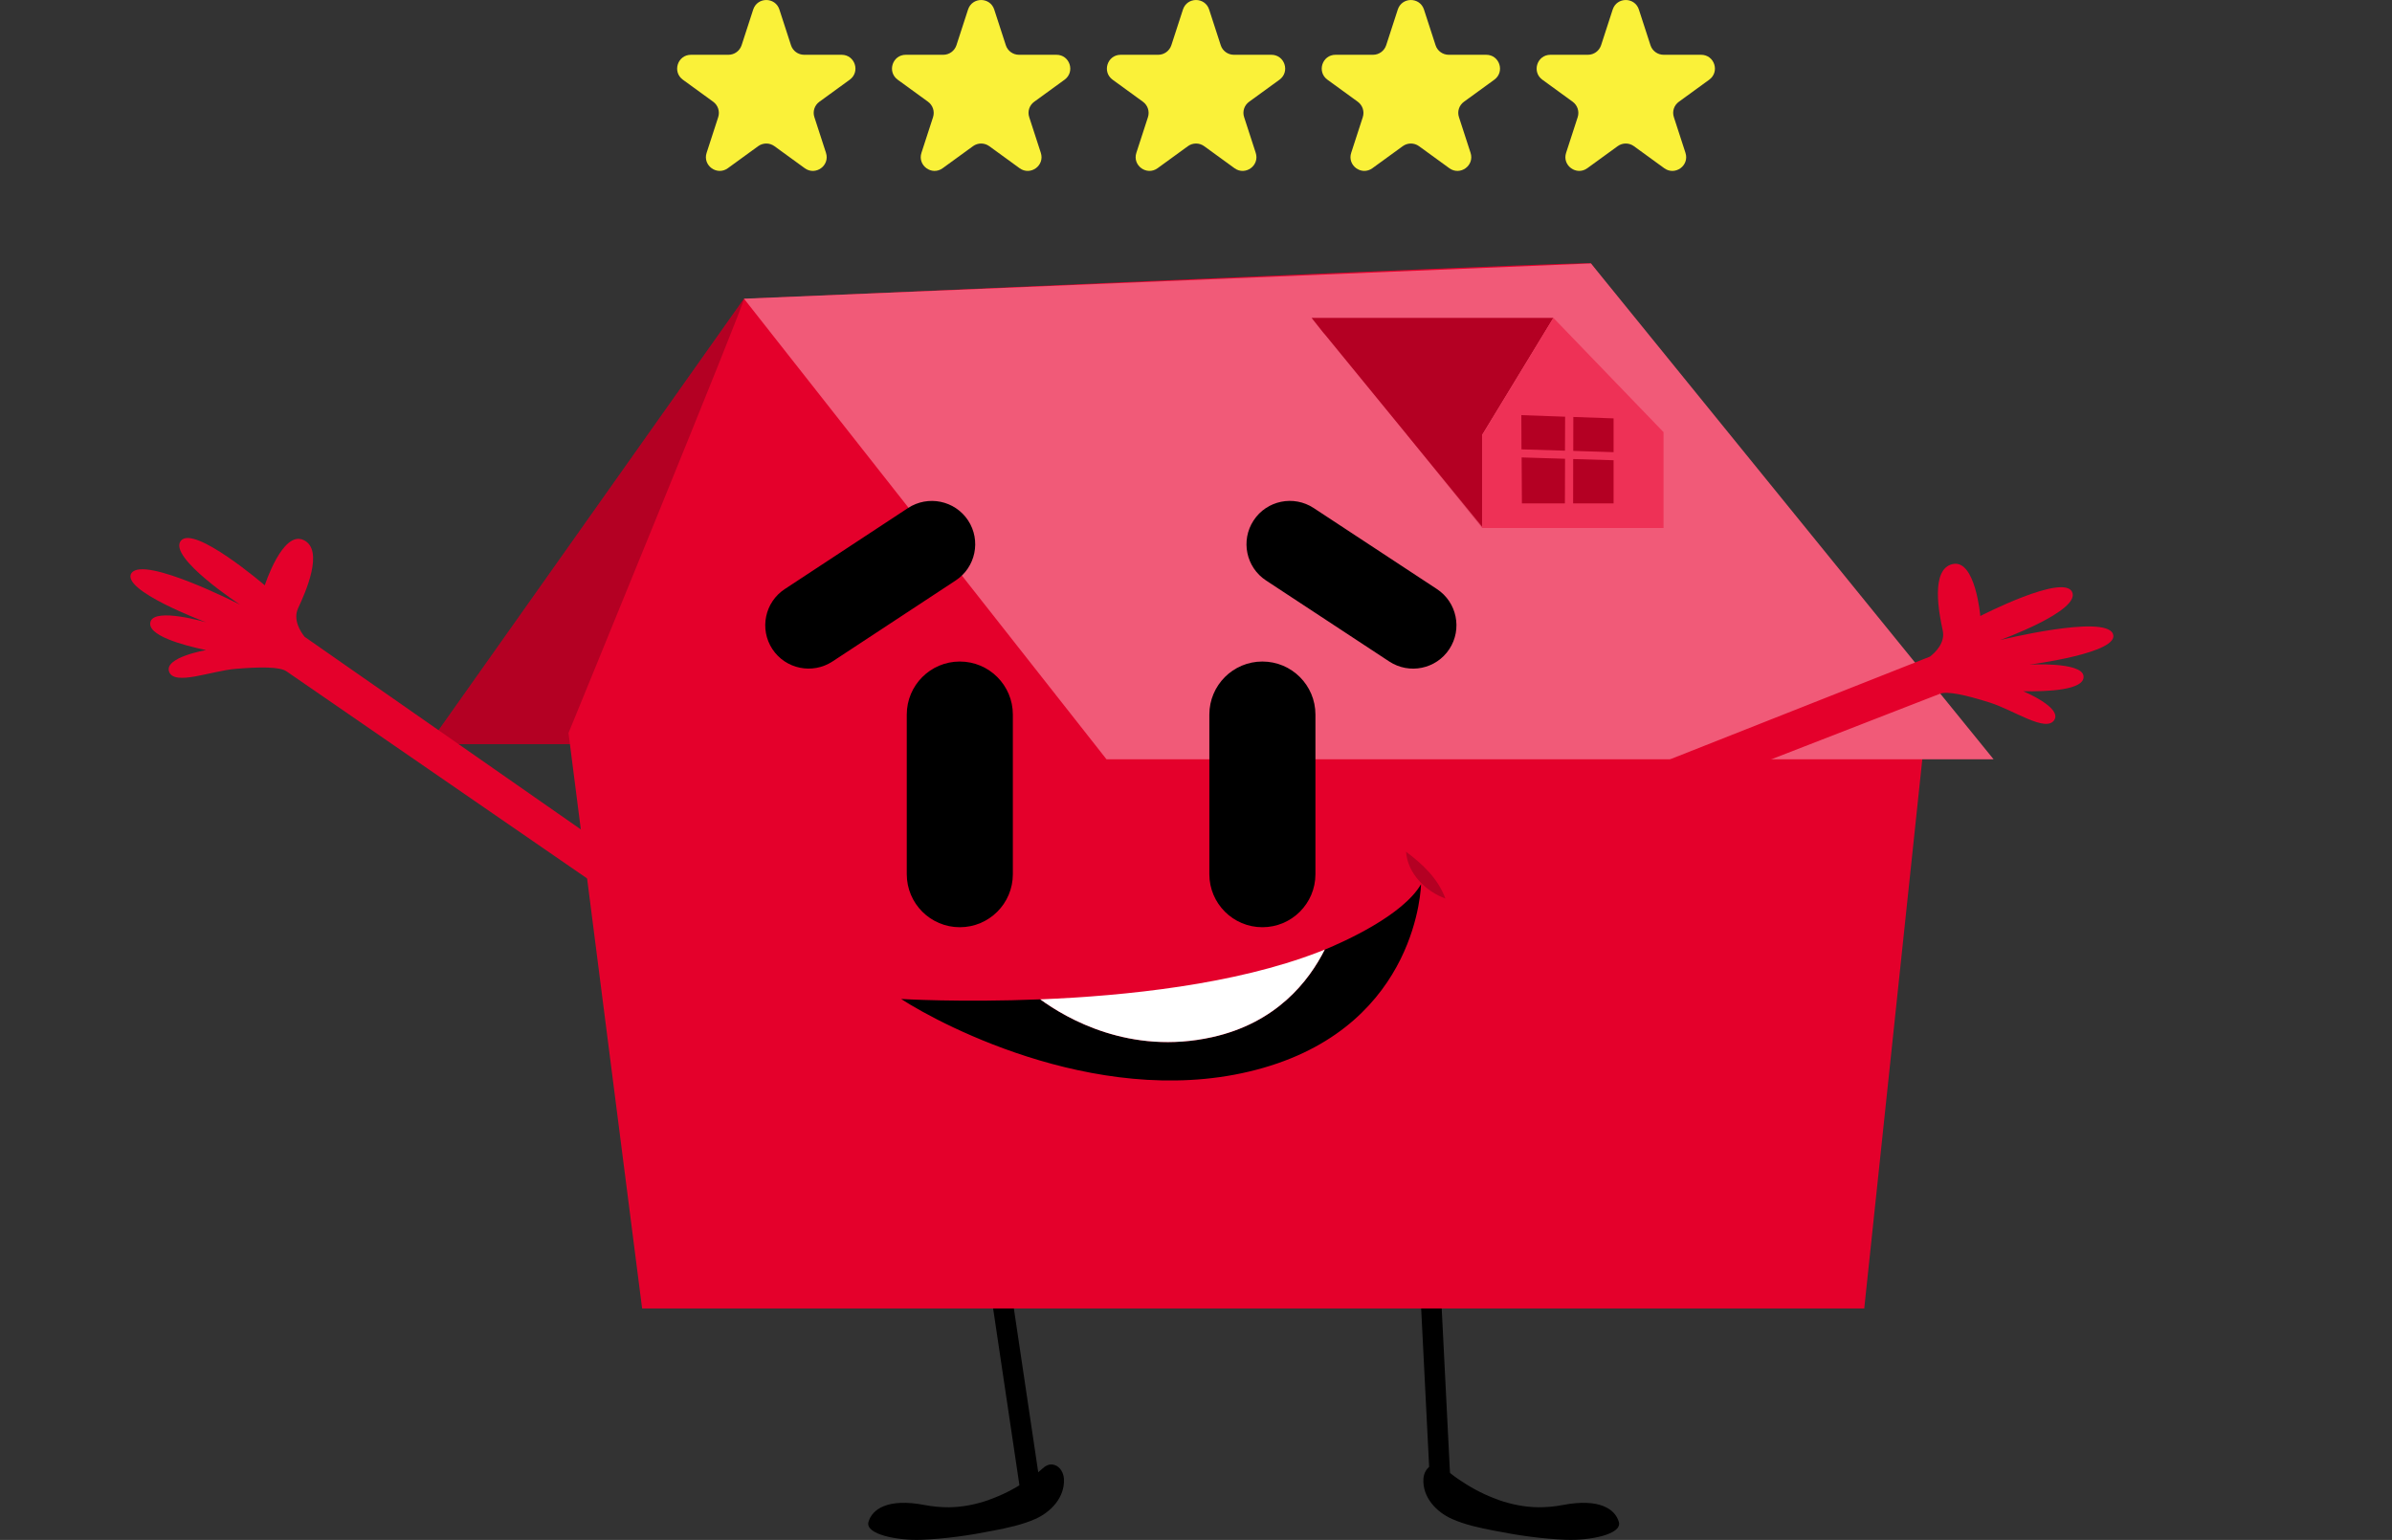 <?xml version="1.0" encoding="UTF-8"?>
<svg id="Capa_1" data-name="Capa 1" xmlns="http://www.w3.org/2000/svg" viewBox="0 0 340.48 219.26">
  <rect x="0" y="0" width="340.48" height="219.26" fill="#333333" stroke="none"/>
  <defs>
    <style>
      .cls-1, .cls-2, .cls-3 {
        fill: #b40023;
      }

      .cls-4 {
        fill: #f15a78;
      }

      .cls-5 {
        fill: #fff;
      }

      .cls-6 {
        fill: #e4002b;
      }

      .cls-2 {
        opacity: .3;
      }

      .cls-2, .cls-7, .cls-3 {
        isolation: isolate;
      }

      .cls-2, .cls-3 {
        mix-blend-mode: multiply;
      }

      .cls-8 {
        fill: #ee3156;
      }

      .cls-9 {
        fill: #faf139;
      }

      .cls-3 {
        opacity: .6;
      }
    </style>
  </defs>
  <g id="g15" class="cls-7">
    <g id="Capa_2" data-name="Capa 2">
      <g id="Layer_3" data-name="Layer 3">
        <g id="g14">
          <polygon id="polygon1" class="cls-1" points="105.9 42.53 61.03 105.95 109.66 105.95 105.9 42.53"/>
          <polygon id="polygon2" class="cls-3" points="105.9 42.53 61.03 105.95 109.66 105.95 105.9 42.53"/>
          <g id="g2">
            <rect id="rect2" x="143.07" y="182.39" width="2.92" height="30.76" transform="translate(-27.51 23.41) rotate(-8.46)"/>
            <path id="path2" d="M140.79,213.55c-1.87.66-3.81,1.04-5.72,1.06-1.16,0-2.31-.1-3.44-.32-5.34-1.02-7.5.63-8.01,2.41s4.2,2.67,7.5,2.54c3.43-.13,6.89-.63,10.25-1.3,2.01-.39,4.13-.83,6.01-1.67,2.24-1,4.21-3.1,4.06-5.71-.05-.84-.52-1.71-1.33-1.97-.8-.26-1.37.17-1.91.67-.69.63-1.49,1.19-2.27,1.7-1.6,1.06-3.32,1.94-5.14,2.58h0Z"/>
          </g>
          <g id="g3">
            <rect id="rect3" x="202.85" y="182.07" width="2.92" height="30.76" transform="translate(-9.66 10.51) rotate(-2.88)"/>
            <path id="path3" d="M213.26,213.55c1.87.66,3.81,1.04,5.72,1.06,1.16,0,2.31-.1,3.44-.32,5.34-1.02,7.5.63,8.01,2.41s-4.2,2.67-7.5,2.54c-3.43-.13-6.89-.63-10.25-1.3-2.01-.39-4.13-.83-6.01-1.67-2.24-1-4.21-3.1-4.06-5.71.05-.84.52-1.71,1.33-1.97.8-.26,1.37.17,1.91.67.69.63,1.49,1.19,2.27,1.7,1.6,1.06,3.32,1.94,5.14,2.58h0Z"/>
          </g>
          <path id="path4" class="cls-6" d="M18.74,81.57c1.84-2.44,15.44,4.53,15.44,4.53,0,0-10.27-6.72-8.45-9.09,1.83-2.37,11.96,6.33,11.96,6.33,0,0,2.52-7.86,5.52-6.45,3,1.4.24,7.53-.77,9.69-.78,1.67.35,3.38.92,4.09,8.16,5.69,54.26,37.85,54.26,37.85l-3.9,3.55-52.92-36.47c-.95-.68-3.73-.66-7.24-.37-3.52.29-8.75,2.46-9.49.41s5.25-3.08,5.25-3.08c-3.23-.68-8.59-2.11-7.88-4.09.71-1.98,7.89.13,7.89.13,0,0-12.41-4.62-10.58-7.06h0Z"/>
          <path id="path5" class="cls-6" d="M80.92,104.37l10.48,81.93h173.96l9.19-86.95s-48.08-61.41-48.08-61.84-121,5.17-120.57,5.02c.43-.15-24.98,61.84-24.98,61.84h0Z"/>
          <polygon id="polygon5" class="cls-4" points="226.46 37.51 105.9 42.53 157.5 108.11 283.77 108.11 226.46 37.51"/>
          <path id="rect5" d="M136.62,94.19h0c4.17,0,7.55,3.38,7.55,7.55v22.73c0,4.17-3.38,7.55-7.55,7.55h0c-4.17,0-7.55-3.38-7.55-7.55v-22.73c0-4.17,3.38-7.55,7.55-7.55Z"/>
          <path id="rect6" d="M206.3,92.42h0c-1.87,2.85-5.7,3.64-8.56,1.76l-17.53-11.53c-2.85-1.87-3.64-5.7-1.77-8.55h0c1.87-2.85,5.7-3.64,8.56-1.76l17.53,11.53c2.85,1.87,3.64,5.7,1.77,8.55Z"/>
          <path id="rect7" d="M137.8,74.1h0c1.87,2.85,1.08,6.68-1.77,8.55l-17.53,11.53c-2.85,1.87-6.68,1.09-8.56-1.76h0c-1.87-2.85-1.08-6.68,1.77-8.55l17.53-11.53c2.85-1.87,6.68-1.09,8.56,1.76Z"/>
          <path id="rect8" d="M179.69,132.02h0c-4.17,0-7.55-3.38-7.55-7.55v-22.73c0-4.17,3.38-7.55,7.55-7.55h0c4.17,0,7.55,3.38,7.55,7.55v22.73c0,4.17-3.38,7.55-7.55,7.55Z"/>
          <g id="g9">
            <path id="path8" d="M188.57,135.2c-2.27,4.53-6.9,10.45-16.02,12.47-11.71,2.6-20.76-2.66-24.48-5.38-11.34.46-19.8-.05-19.8-.05,5.95,3.86,29.42,16.19,51.56,9.8,22.14-6.38,22.44-26.14,22.44-26.14-2.6,4.46-10.97,8.18-13.69,9.31h0Z"/>
            <path id="path9" class="cls-5" d="M172.55,147.67c9.13-2.03,13.75-7.95,16.02-12.47-.55.22-.87.35-.87.35-11.93,4.62-27.45,6.25-39.63,6.74,3.72,2.72,12.77,7.99,24.48,5.38Z"/>
          </g>
          <path id="path10" class="cls-6" d="M300.74,90.21c-1.24-2.74-16.06.93-16.06.93,0,0,11.52-4.17,10.27-6.85-1.24-2.68-13.07,3.42-13.07,3.42,0,0-.69-8.09-3.92-7.4-3.24.69-1.93,7.16-1.43,9.46.39,1.77-1.1,3.17-1.82,3.72-9.23,3.65-61.39,24.27-61.39,24.27l3.01,4.27,59.78-23.24c1.07-.44,3.78.19,7.14,1.25,3.36,1.06,7.97,4.29,9.15,2.49s-4.42-4.11-4.42-4.11c3.3.06,8.84-.12,8.59-2.17-.25-2.05-7.72-1.62-7.72-1.62,0,0,13.14-1.68,11.89-4.42h0Z"/>
          <polyline id="polyline10" class="cls-1" points="188.29 47.26 210.97 75 210.97 61.93 221.11 45.26 186.69 45.26 188.69 47.79"/>
          <polygon id="polygon10" class="cls-8" points="210.97 75.18 210.97 61.93 221.11 45.26 236.79 61.53 236.79 75.18 210.97 75.18"/>
          <polygon id="polygon11" class="cls-2" points="210.97 75.18 200.31 61.93 210.97 61.93 210.97 75.18"/>
          <path id="path11" class="cls-1" d="M200.14,121.27c2.39,1.79,4.54,3.82,5.6,6.66-2.8-.99-5.4-3.6-5.6-6.66Z"/>
          <g id="g13">
            <path id="path12" class="cls-1" d="M222.78,59.33l-6.23-.22c0,.09.02,2.32.02,4.87l6.19.19.02-4.84h0Z"/>
            <polygon id="polygon12" class="cls-1" points="223.93 65.36 223.92 71.67 229.68 71.67 229.68 65.53 223.93 65.36"/>
            <polygon id="polygon13" class="cls-1" points="223.94 64.2 229.68 64.38 229.68 59.57 223.95 59.37 223.94 64.2"/>
            <path id="path13" class="cls-1" d="M216.59,65.13c.02,3.22.04,6.54.04,6.54h6.12l.02-6.35-6.18-.19h0Z"/>
          </g>
        </g>
      </g>
    </g>
  </g>
  <g>
    <path class="cls-9" d="M110.94,1.36l1.65,5.08c.26.81,1.02,1.36,1.87,1.36h5.34c1.9,0,2.69,2.43,1.15,3.55l-4.32,3.14c-.69.5-.98,1.38-.71,2.19l1.65,5.08c.59,1.81-1.48,3.31-3.02,2.19l-4.32-3.14c-.69-.5-1.62-.5-2.31,0l-4.32,3.14c-1.54,1.12-3.61-.39-3.02-2.19l1.65-5.08c.26-.81-.03-1.69-.71-2.19l-4.32-3.14c-1.54-1.12-.75-3.55,1.15-3.55h5.34c.85,0,1.6-.55,1.87-1.36l1.65-5.08c.59-1.81,3.14-1.81,3.73,0Z"/>
    <path class="cls-9" d="M141.52,1.36l1.65,5.08c.26.81,1.02,1.36,1.87,1.36h5.34c1.9,0,2.69,2.43,1.15,3.55l-4.32,3.14c-.69.5-.98,1.38-.71,2.19l1.65,5.08c.59,1.81-1.48,3.31-3.02,2.19l-4.32-3.14c-.69-.5-1.62-.5-2.31,0l-4.32,3.14c-1.54,1.12-3.61-.39-3.02-2.19l1.65-5.08c.26-.81-.03-1.69-.71-2.19l-4.32-3.14c-1.54-1.12-.75-3.55,1.15-3.55h5.34c.85,0,1.6-.55,1.87-1.36l1.65-5.08c.59-1.81,3.14-1.81,3.73,0Z"/>
    <path class="cls-9" d="M172.11,1.36l1.65,5.08c.26.81,1.02,1.36,1.87,1.36h5.34c1.9,0,2.69,2.43,1.15,3.55l-4.32,3.14c-.69.5-.98,1.38-.71,2.19l1.65,5.08c.59,1.81-1.48,3.31-3.02,2.19l-4.32-3.14c-.69-.5-1.62-.5-2.31,0l-4.32,3.14c-1.54,1.12-3.61-.39-3.02-2.19l1.65-5.08c.26-.81-.03-1.69-.71-2.19l-4.32-3.14c-1.54-1.12-.75-3.55,1.15-3.55h5.34c.85,0,1.6-.55,1.87-1.36l1.65-5.08c.59-1.81,3.14-1.81,3.73,0Z"/>
    <path class="cls-9" d="M202.69,1.36l1.65,5.08c.26.81,1.02,1.36,1.87,1.36h5.34c1.9,0,2.69,2.43,1.15,3.55l-4.32,3.14c-.69.5-.98,1.38-.71,2.19l1.65,5.08c.59,1.81-1.48,3.31-3.02,2.19l-4.32-3.14c-.69-.5-1.62-.5-2.31,0l-4.32,3.14c-1.54,1.12-3.61-.39-3.02-2.19l1.65-5.08c.26-.81-.03-1.69-.71-2.19l-4.32-3.14c-1.54-1.12-.75-3.55,1.15-3.55h5.34c.85,0,1.6-.55,1.87-1.36l1.65-5.08c.59-1.81,3.14-1.81,3.73,0Z"/>
    <path class="cls-9" d="M233.28,1.36l1.65,5.08c.26.81,1.02,1.36,1.87,1.36h5.34c1.9,0,2.69,2.43,1.15,3.55l-4.32,3.14c-.69.5-.98,1.38-.71,2.19l1.65,5.08c.59,1.81-1.48,3.31-3.02,2.19l-4.32-3.14c-.69-.5-1.62-.5-2.31,0l-4.32,3.14c-1.54,1.12-3.61-.39-3.02-2.19l1.65-5.08c.26-.81-.03-1.69-.71-2.19l-4.32-3.14c-1.54-1.12-.75-3.55,1.15-3.55h5.34c.85,0,1.6-.55,1.87-1.36l1.65-5.08c.59-1.81,3.14-1.81,3.73,0Z"/>
  </g>
</svg>